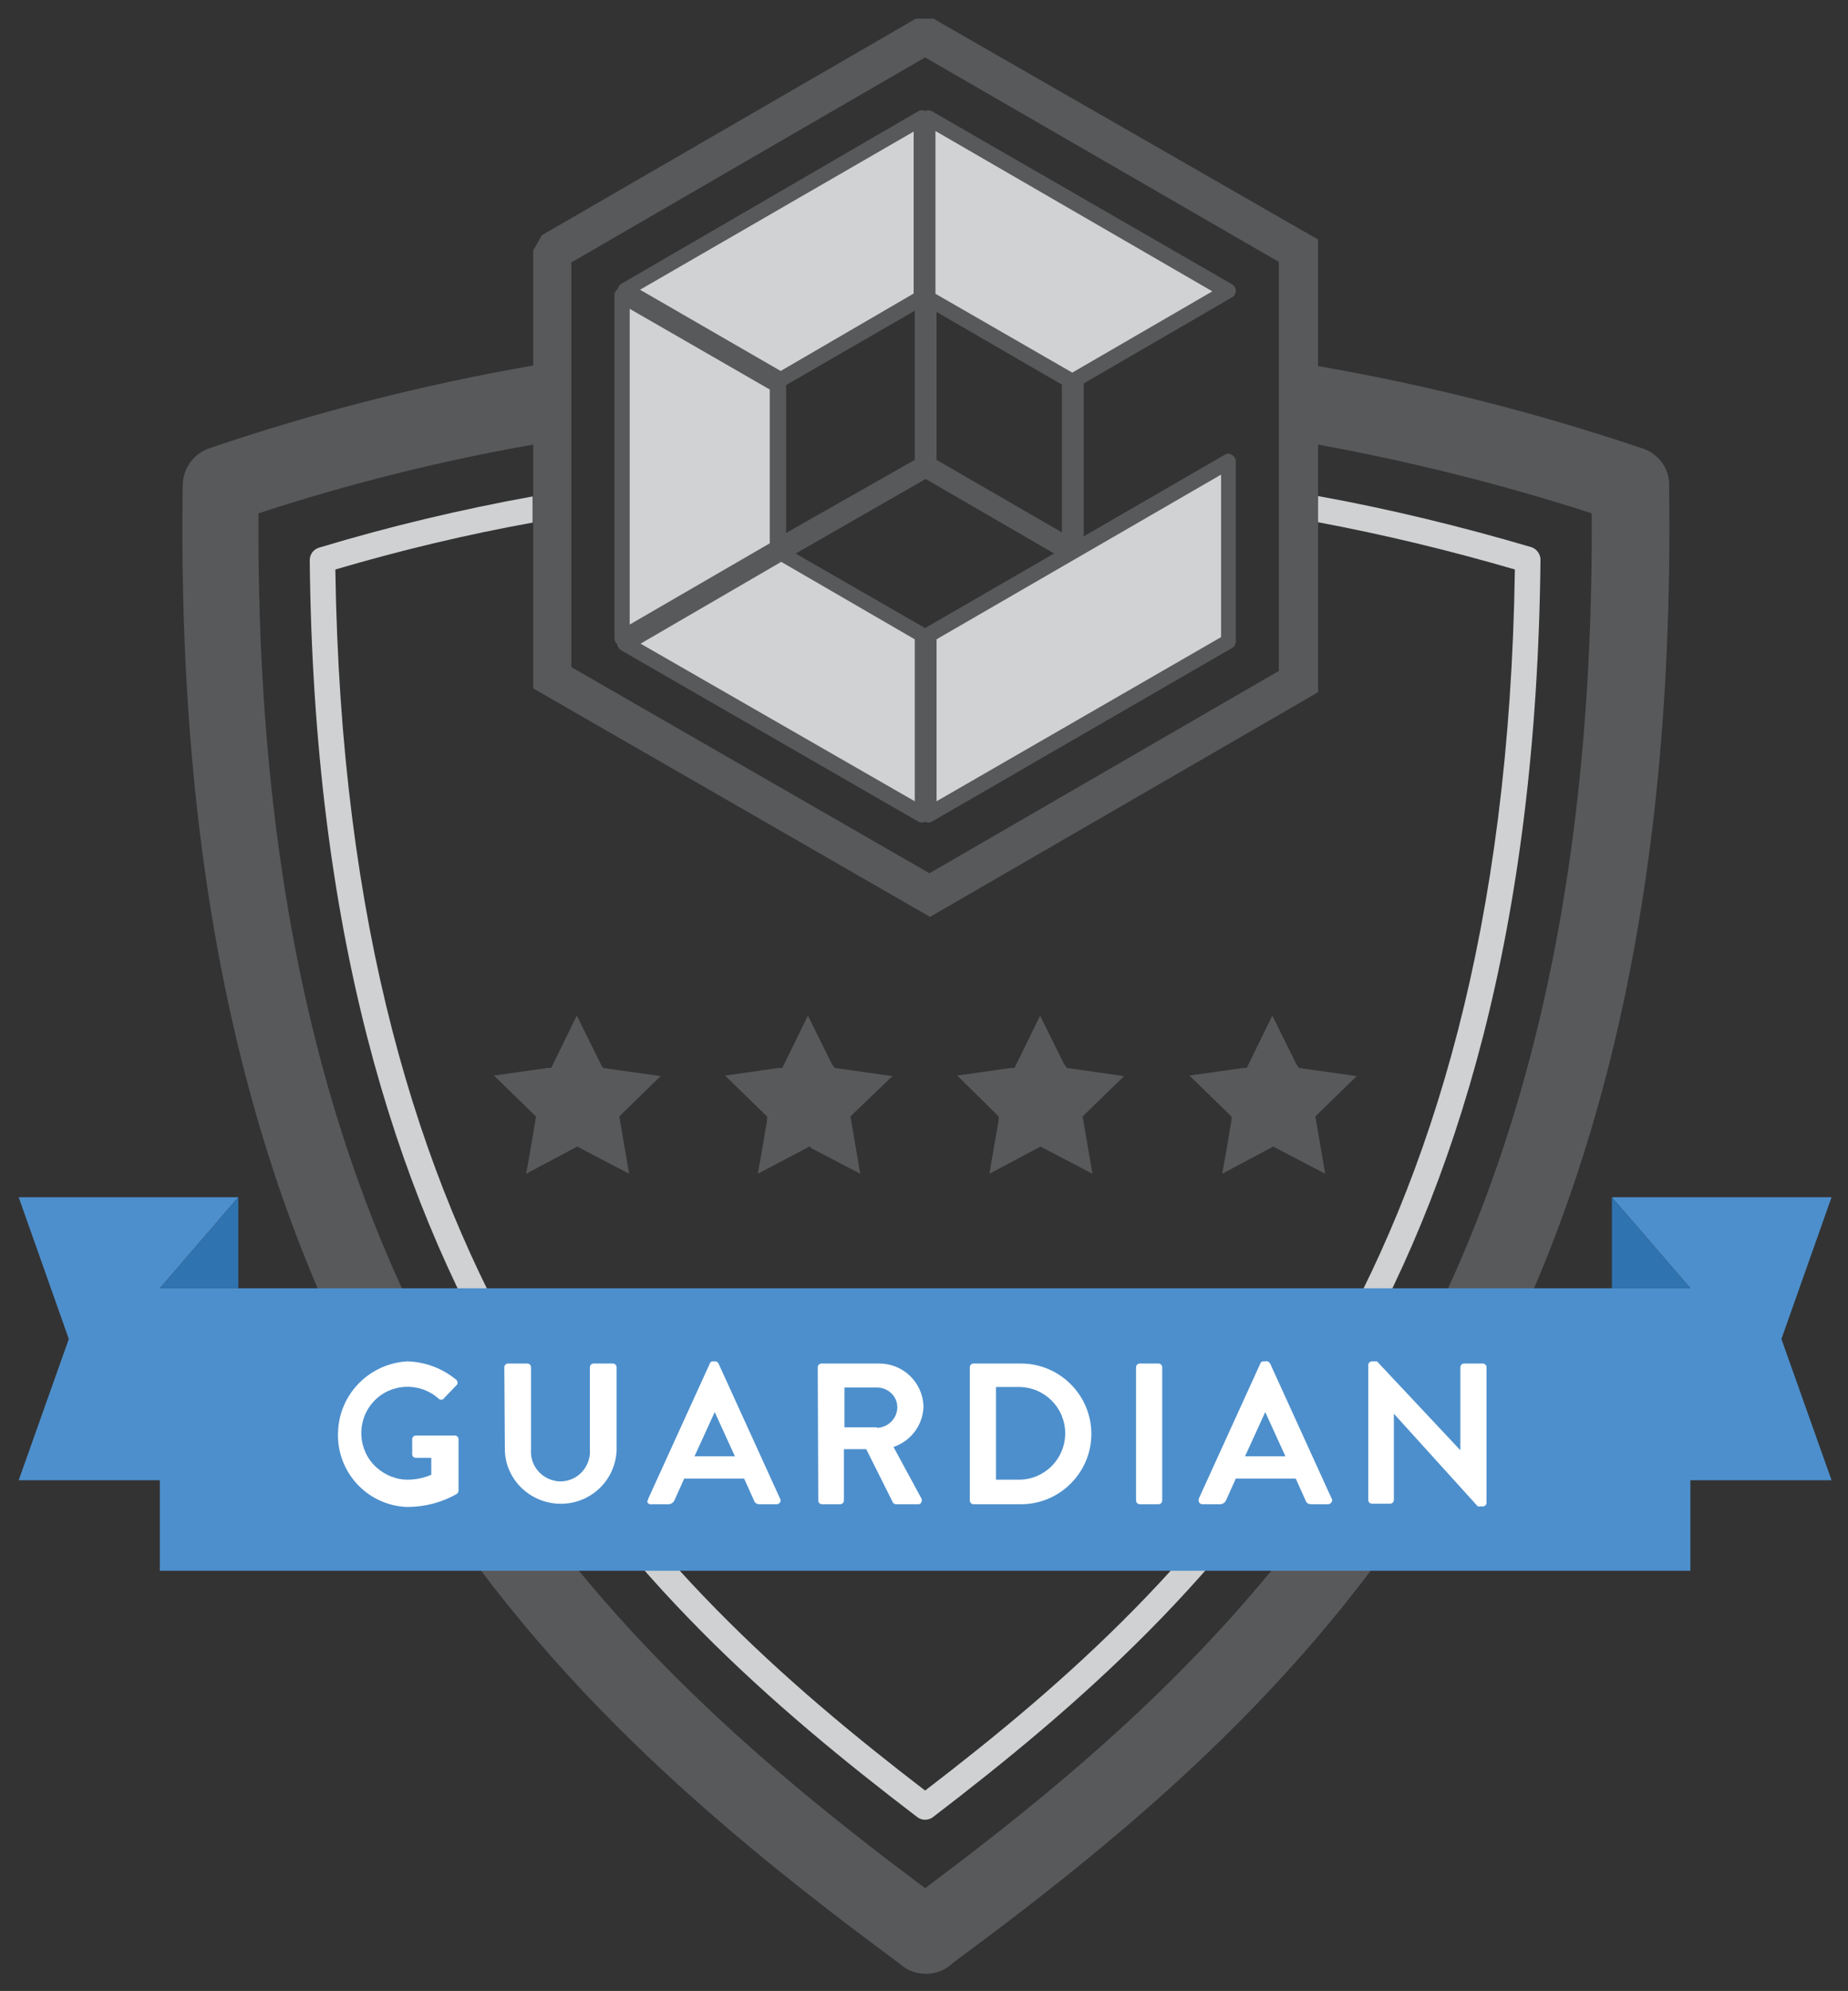 <?xml version="1.0" encoding="utf-8"?>
<!-- Generator: Adobe Illustrator 23.0.3, SVG Export Plug-In . SVG Version: 6.00 Build 0)  -->
<!-- <svg version="1.1"
	 id="svg41297" xmlns:cc="http://creativecommons.org/ns#" xmlns:dc="http://purl.org/dc/elements/1.1/" xmlns:rdf="http://www.w3.org/1999/02/22-rdf-syntax-ns#" xmlns:svg="http://www.w3.org/2000/svg"
	 xmlns="http://www.w3.org/2000/svg" xmlns:xlink="http://www.w3.org/1999/xlink" x="0px" y="0px" viewBox="0 0 48.5 52.3"
	 style="enable-background:new 0 0 48.5 52.3;" xml:space="preserve"> -->

<svg width="100%" height="100%" viewBox="-0.5 -0.5 49.5 53.3" xmlns="http://www.w3.org/2000/svg" xmlns:svg="http://www.w3.org/2000/svg" xmlns:se="http://svg-edit.googlecode.com" data-name="Layer 1">

<rect x="-0.5" y="-0.5" width="49.5" height="53.3" fill="#333333" stroke="none"/>

<style type="text/css">
	.st0{fill:#CFD1D2;}
	.st1{fill:none;}
	.st2{fill:#58595B;stroke:none;stroke-width:2;}
	.st3{fill:#D0D2D3;}
	.st4{fill:#58595B;}
	.st5{fill:#4D8FCC;}
	.st6{fill:#2F73B0;}
	.st7{fill:#FFFFFF;}
</style>
<g id="layer1" transform="translate(32.372,-139.606)">
	<g id="Layer_2-610-0" transform="matrix(0.146,0,0,0.146,-32.372,139.606)">
		<g id="Layer_1-2-61-4">
			<path id="path5149-1" class="st0" d="M274.5,101c-1.9,130.6-56.5,184.3-108.2,223.9C114.7,285.3,60,231.6,58.1,101
				c11.9-3.5,24-6.4,36.2-8.6v-4.8C81.1,90,68,93.1,55.1,97c-1,0.3-1.7,1.2-1.7,2.3c1.4,135.3,58.3,189.9,111.5,230.5
				c0.8,0.6,2,0.6,2.8,0c53.2-40.7,110.1-95.3,111.5-230.6c0-1-0.7-2-1.7-2.3c-12.9-3.8-26-7-39.3-9.4v4.8
				C250.5,94.6,262.5,97.5,274.5,101z"/>
			<g>
				<polygon class="st1" points="231.2,119.6 231.2,44.6 166.3,7.1 101.4,44.7 101.4,118.9 167.1,156.7 				"/>
				<path class="st1" d="M238.4,123.5l-71.2,41.2l-72.8-41.9V78.1c-17.1,3-33.9,7.2-50.4,12.6c-0.9,145.5,59.2,205,122.3,252.1
					c63-47,123.1-106.5,122.3-252.1c-16.4-5.4-33.2-9.5-50.2-12.6V123.5z"/>
				<path class="st2" d="M297.6,78.7c-19.3-6.5-39.1-11.5-59.2-15V40.5l-69.7-40L167.9,0h-3.3L96,39.7l-1.6,2.8v21.1
					c-20.2,3.5-40.1,8.6-59.5,15.2c-2.8,1-4.7,3.6-4.8,6.6c-2.4,158.7,63.6,221.1,131.6,271.3c1.3,1.2,3,1.8,4.8,1.8s3.6-0.7,4.9-2
					c67.7-49.9,133.4-112.2,131.4-269.9c0-0.4,0-0.8,0-1.2C302.8,82.3,300.7,79.6,297.6,78.7z M101.4,44.7l64.9-37.6l64.9,37.5v75
					l-64.1,37.1l-65.7-37.8V44.7z M166.3,342.8C103.2,295.7,43.1,236.2,44,90.7c16.5-5.4,33.3-9.6,50.4-12.6v44.7l72.8,41.9
					l71.2-41.2V78.1c17,3.1,33.8,7.3,50.2,12.6C289.4,236.3,229.3,295.8,166.3,342.8z"/>
			</g>
			<polygon id="polygon5153-5" class="st3" points="111.2,49.7 139.9,66.2 165.7,51.2 165.7,18.2 			"/>
			<path id="path5155-9" class="st4" d="M139.9,67.6c-0.3,0-0.5-0.1-0.7-0.2L110.6,51c-0.7-0.4-0.9-1.3-0.5-1.9
				c0.1-0.2,0.3-0.4,0.5-0.5L165,17c0.4-0.3,1-0.3,1.4,0c0.4,0.2,0.7,0.7,0.7,1.2v33c0,0.5-0.3,1-0.7,1.2l-25.8,14.9
				C140.4,67.5,140.1,67.6,139.9,67.6z M114,49.7l25.8,14.9l24.4-14.2V20.7L114,49.7z"/>
			<polygon id="polygon5157-3" class="st3" points="139.3,97 139.3,67.2 110.6,50.7 110.7,113.6 			"/>
			<path id="path5159-4" class="st4" d="M110.7,115c-0.3,0-0.5-0.1-0.7-0.2c-0.4-0.2-0.7-0.7-0.7-1.2V50.7c0-0.5,0.3-1,0.7-1.2
				c0.4-0.3,1-0.3,1.4,0L140.1,66c0.5,0.3,0.7,0.7,0.7,1.2V97c0,0.5-0.3,1-0.7,1.2l-28.7,16.6C111.2,114.9,111,115,110.7,115z
				 M112.1,53.2v57.9l25.7-14.9V68L112.1,53.2z"/>
			<polygon id="polygon5161-1" class="st3" points="166.9,81.8 166.9,51.2 165.7,51.2 165.7,81.8 139.3,97 139.9,98.1 166.3,82.7 
				192.7,98.1 193.9,97.4 193.9,66.2 193.3,66.5 192.7,66.2 192.7,96.7 			"/>
			<path id="path5163-5" class="st4" d="M192.8,99.5c-0.2,0-0.5-0.1-0.7-0.2l-25.7-14.9l-25.8,14.8c-0.3,0.2-0.7,0.2-1.1,0
				c-0.4-0.1-0.7-0.3-0.9-0.7l-0.6-1c-0.4-0.7-0.2-1.5,0.5-1.9l25.9-14.7V51.2c0-0.8,0.6-1.4,1.4-1.4h1.2c0.8,0,1.4,0.6,1.4,1.4
				v29.7l23,13.3v-28c0-0.5,0.3-1,0.7-1.2s0.9-0.2,1.3,0c0.4-0.2,0.9-0.2,1.3,0c0.4,0.2,0.7,0.7,0.7,1.2v31.2c0,0.5-0.3,1-0.7,1.2
				l-1.2,0.7C193.3,99.4,193,99.5,192.8,99.5z"/>
			<polygon id="polygon5165-0" class="st3" points="166.9,51.2 193.3,66.5 221.9,50 166.9,18.2 			"/>
			<path id="path5167-8" class="st4" d="M193.3,68c-0.3,0-0.5-0.1-0.7-0.2l-26.4-15.3c-0.4-0.3-0.7-0.7-0.7-1.2V18.2
				c0-0.8,0.6-1.4,1.4-1.4c0.2,0,0.5,0.1,0.7,0.2l55,31.7c0.7,0.4,0.9,1.3,0.5,1.9c-0.1,0.2-0.3,0.4-0.5,0.5L194,67.7
				C193.8,67.9,193.6,68,193.3,68z M168.3,50.5l25,14.4L219,50l-50.8-29.4v29.9H168.3z"/>
			<polygon id="polygon5169-3" class="st3" points="166.9,146 222,114.2 222,81.2 166.9,113 			"/>
			<path id="path5171-5" class="st4" d="M166.9,147.4c-0.3,0-0.5-0.1-0.7-0.2c-0.4-0.2-0.7-0.7-0.7-1.2v-33c0-0.5,0.3-1,0.7-1.2
				l55-31.8c0.4-0.3,1-0.3,1.4,0c0.4,0.2,0.7,0.7,0.7,1.2v33c0,0.5-0.3,1-0.7,1.2l-55,31.8C167.4,147.3,167.2,147.4,166.9,147.4z
				 M168.4,113.8v29.7l52.2-30.1V83.6L168.4,113.8z"/>
			<polygon id="polygon5173-6" class="st3" points="111.3,114.6 165.7,145.9 165.7,112.9 139.9,98.1 			"/>
			<path id="path5175-5" class="st4" d="M165.7,147.4c-0.3,0-0.5-0.1-0.7-0.2l-54.5-31.4c-0.4-0.3-0.7-0.7-0.7-1.2s0.3-1,0.7-1.2
				l28.6-16.5c0.4-0.3,1-0.3,1.4,0l25.9,14.9c0.4,0.3,0.7,0.7,0.7,1.2v33c0,0.5-0.3,1-0.7,1.2C166.2,147.3,166,147.4,165.7,147.4z
				 M114.1,114.6l50.3,28.9v-29.7l-24.5-14.2L114.1,114.6z"/>
			<path id="path5177-9" class="st4" d="M107.2,192.4l10.6,1.5c-1.4,1.3-3.5,3.4-7.1,6.9l-0.5,0.5l1.8,10.5l-8.8-4.6l-0.7-0.4
				l-9.4,5c0.7-3.7,1.7-9.8,1.7-9.8l0.1-0.7l-7.7-7.5l9.8-1.4h0.7l4.7-9.6l4.4,8.9L107.2,192.4z"/>
			<path id="path5179-9" class="st4" d="M149.7,192.4l10.6,1.5l-7.2,6.9l-0.5,0.5l1.8,10.5l-8.8-4.6l-0.5-0.4l-9.5,5
				c0.7-3.7,1.7-9.8,1.7-9.8v-0.7l-7.7-7.5l9.8-1.4h0.7l4.7-9.6l4.4,8.9L149.7,192.4z"/>
			<path id="path5181-0" class="st4" d="M192.3,192.4l10.5,1.5l-7.1,6.9l-0.5,0.5l1.8,10.5l-8.8-4.6l-0.7-0.4l-9.4,5
				c0.6-3.7,1.7-9.8,1.7-9.8v-0.7l-7.6-7.5l9.8-1.4h0.7l4.7-9.6c0.8,1.7,2.2,4.4,4.4,8.9L192.3,192.4z"/>
			<path id="path5183-7" class="st4" d="M234.9,192.4l10.6,1.5c-1.4,1.3-3.5,3.4-7.1,6.9l-0.5,0.5l1.8,10.5l-8.8-4.6l-0.7-0.4
				l-9.4,5c0.7-3.7,1.7-9.8,1.7-9.8v-0.7l-7.7-7.5l9.8-1.4h0.7l4.7-9.6l4.4,8.9L234.9,192.4z"/>
			<polygon id="polygon5185-6" class="st5" points="9.2,242.1 0,268 25.9,268 25.9,284.6 306.7,284.6 306.7,268 332.6,268 
				323.4,242.1 332.6,216.1 292.3,216.1 306.7,232.8 25.9,232.8 40.3,216.1 0,216.1 			"/>
			<polygon id="polygon5187-3" class="st6" points="306.7,232.8 292.3,216.1 292.3,232.8 			"/>
			<polygon id="polygon5189-7" class="st6" points="25.9,232.8 40.3,216.1 40.3,232.8 			"/>
			<path id="path5191-6" class="st7" d="M71.3,246.2c3.3,0.1,6.5,1.3,9,3.4c0.3,0.3,0.3,0.8,0,1L78,253c-0.2,0.3-0.6,0.3-0.9,0.1
				c0,0,0,0-0.1-0.1c-3.5-3.1-8.9-2.8-12,0.7c-3.1,3.5-2.8,8.9,0.7,12c1.6,1.4,3.6,2.2,5.6,2.2c1.5,0,3-0.3,4.4-0.9v-3.1h-2.8
				c-0.4,0-0.7-0.3-0.7-0.6l0,0v-2.8c0-0.4,0.3-0.7,0.7-0.7l0,0H80c0.4,0,0.7,0.3,0.7,0.7l0,0v9.4c0,0.2-0.1,0.4-0.3,0.6
				c-2.8,1.6-5.9,2.4-9.2,2.4c-7.3-0.3-13-6.5-12.6-13.9C58.9,252.1,64.4,246.6,71.3,246.2L71.3,246.2z"/>
			<path id="path5193-1" class="st7" d="M89.1,247.3c0-0.4,0.3-0.7,0.7-0.7h3.5c0.4,0,0.7,0.3,0.7,0.7v15.1c-0.2,3,2,5.5,5,5.8
				c3,0.2,5.5-2,5.8-5c0-0.3,0-0.5,0-0.8v-15.1c0-0.4,0.3-0.7,0.7-0.7h3.5c0.4,0,0.7,0.3,0.7,0.7v15.3c-0.3,5.7-5.1,10-10.8,9.7
				c-5.3-0.3-9.5-4.5-9.7-9.7L89.1,247.3z"/>
			<path id="path5195-5" class="st7" d="M115.5,271.4l11.3-24.8c0.1-0.3,0.3-0.4,0.6-0.4h0.4c0.3,0,0.5,0.2,0.6,0.4l11.3,24.8
				c0.2,0.3,0.1,0.7-0.3,0.9c-0.1,0.1-0.2,0.1-0.4,0.1h-3.1c-0.5,0-0.9-0.3-1-0.7l-1.8-4h-11l-1.8,4c-0.2,0.4-0.6,0.7-1.1,0.7h-3.1
				c-0.4,0.1-0.7-0.2-0.8-0.5C115.4,271.7,115.5,271.6,115.5,271.4z M131.4,263.6l-3.7-8.1l0,0l-3.7,8.1H131.4z"/>
			<path id="path5197-0" class="st7" d="M146.6,247.3c0-0.4,0.3-0.7,0.7-0.7c0,0,0,0,0.1,0h10.5c4.4,0,8,3.5,8.1,7.9l0,0
				c-0.1,3.4-2.3,6.3-5.5,7.4l5.1,9.4c0.2,0.3,0.1,0.8-0.2,1c-0.1,0.1-0.3,0.1-0.4,0.1h-4c-0.2,0-0.5-0.1-0.6-0.3l-4.9-9.8h-4.1v9.4
				c0,0.4-0.3,0.7-0.7,0.7h-3.3c-0.4,0-0.7-0.3-0.7-0.7L146.6,247.3z M157.5,258.4c2-0.1,3.7-1.7,3.7-3.8c0-2-1.7-3.6-3.7-3.6h-6
				v7.3h6V258.4z"/>
			<path id="path5199-6" class="st7" d="M174.5,247.3c0-0.4,0.3-0.7,0.7-0.7l0,0h8.7c7.1,0,12.9,5.8,12.9,12.9
				c0,7.1-5.8,12.9-12.9,12.9l0,0h-8.7c-0.4,0-0.7-0.3-0.7-0.7V247.3z M183.5,267.9c4.7,0,8.5-3.8,8.5-8.5s-3.8-8.5-8.5-8.5h-4.2v17
				H183.5z"/>
			<path id="path5201-5" class="st7" d="M205,247.3c0-0.4,0.3-0.7,0.7-0.7h3.4c0.4,0,0.7,0.3,0.7,0.7v24.4c0,0.4-0.3,0.7-0.7,0.7
				h-3.4c-0.4,0-0.7-0.3-0.7-0.7V247.3z"/>
			<path id="path5203-0" class="st7" d="M216.5,271.4l11.3-24.8c0.1-0.3,0.3-0.4,0.6-0.4h0.4c0.3-0.1,0.6,0.1,0.8,0.4l11.3,24.8
				c0.2,0.3,0,0.7-0.3,0.9c-0.1,0-0.2,0.1-0.3,0.1h-3.2c-0.5,0-0.9-0.3-1-0.7l-1.8-4h-11l-1.8,4c-0.2,0.4-0.6,0.7-1.1,0.7h-3.2
				c-0.4,0-0.7-0.3-0.7-0.6C216.5,271.6,216.5,271.5,216.5,271.4z M232.4,263.6l-3.7-8.1l0,0l-3.7,8.1H232.4z"/>
			<path id="path5205-8" class="st7" d="M247.6,246.9c0-0.4,0.3-0.7,0.7-0.7h0.9l15.3,16.3l0,0v-15.2c0-0.4,0.3-0.7,0.7-0.7h3.4
				c0.4,0,0.7,0.3,0.7,0.7v24.8c0,0.4-0.3,0.7-0.7,0.7l0,0h-0.9l-15.4-17l0,0v15.8c0,0.4-0.3,0.7-0.7,0.7h-3.3
				c-0.4,0-0.7-0.3-0.7-0.7C247.6,271.6,247.6,246.9,247.6,246.9z"/>
		</g>
	</g>
</g>
</svg>
